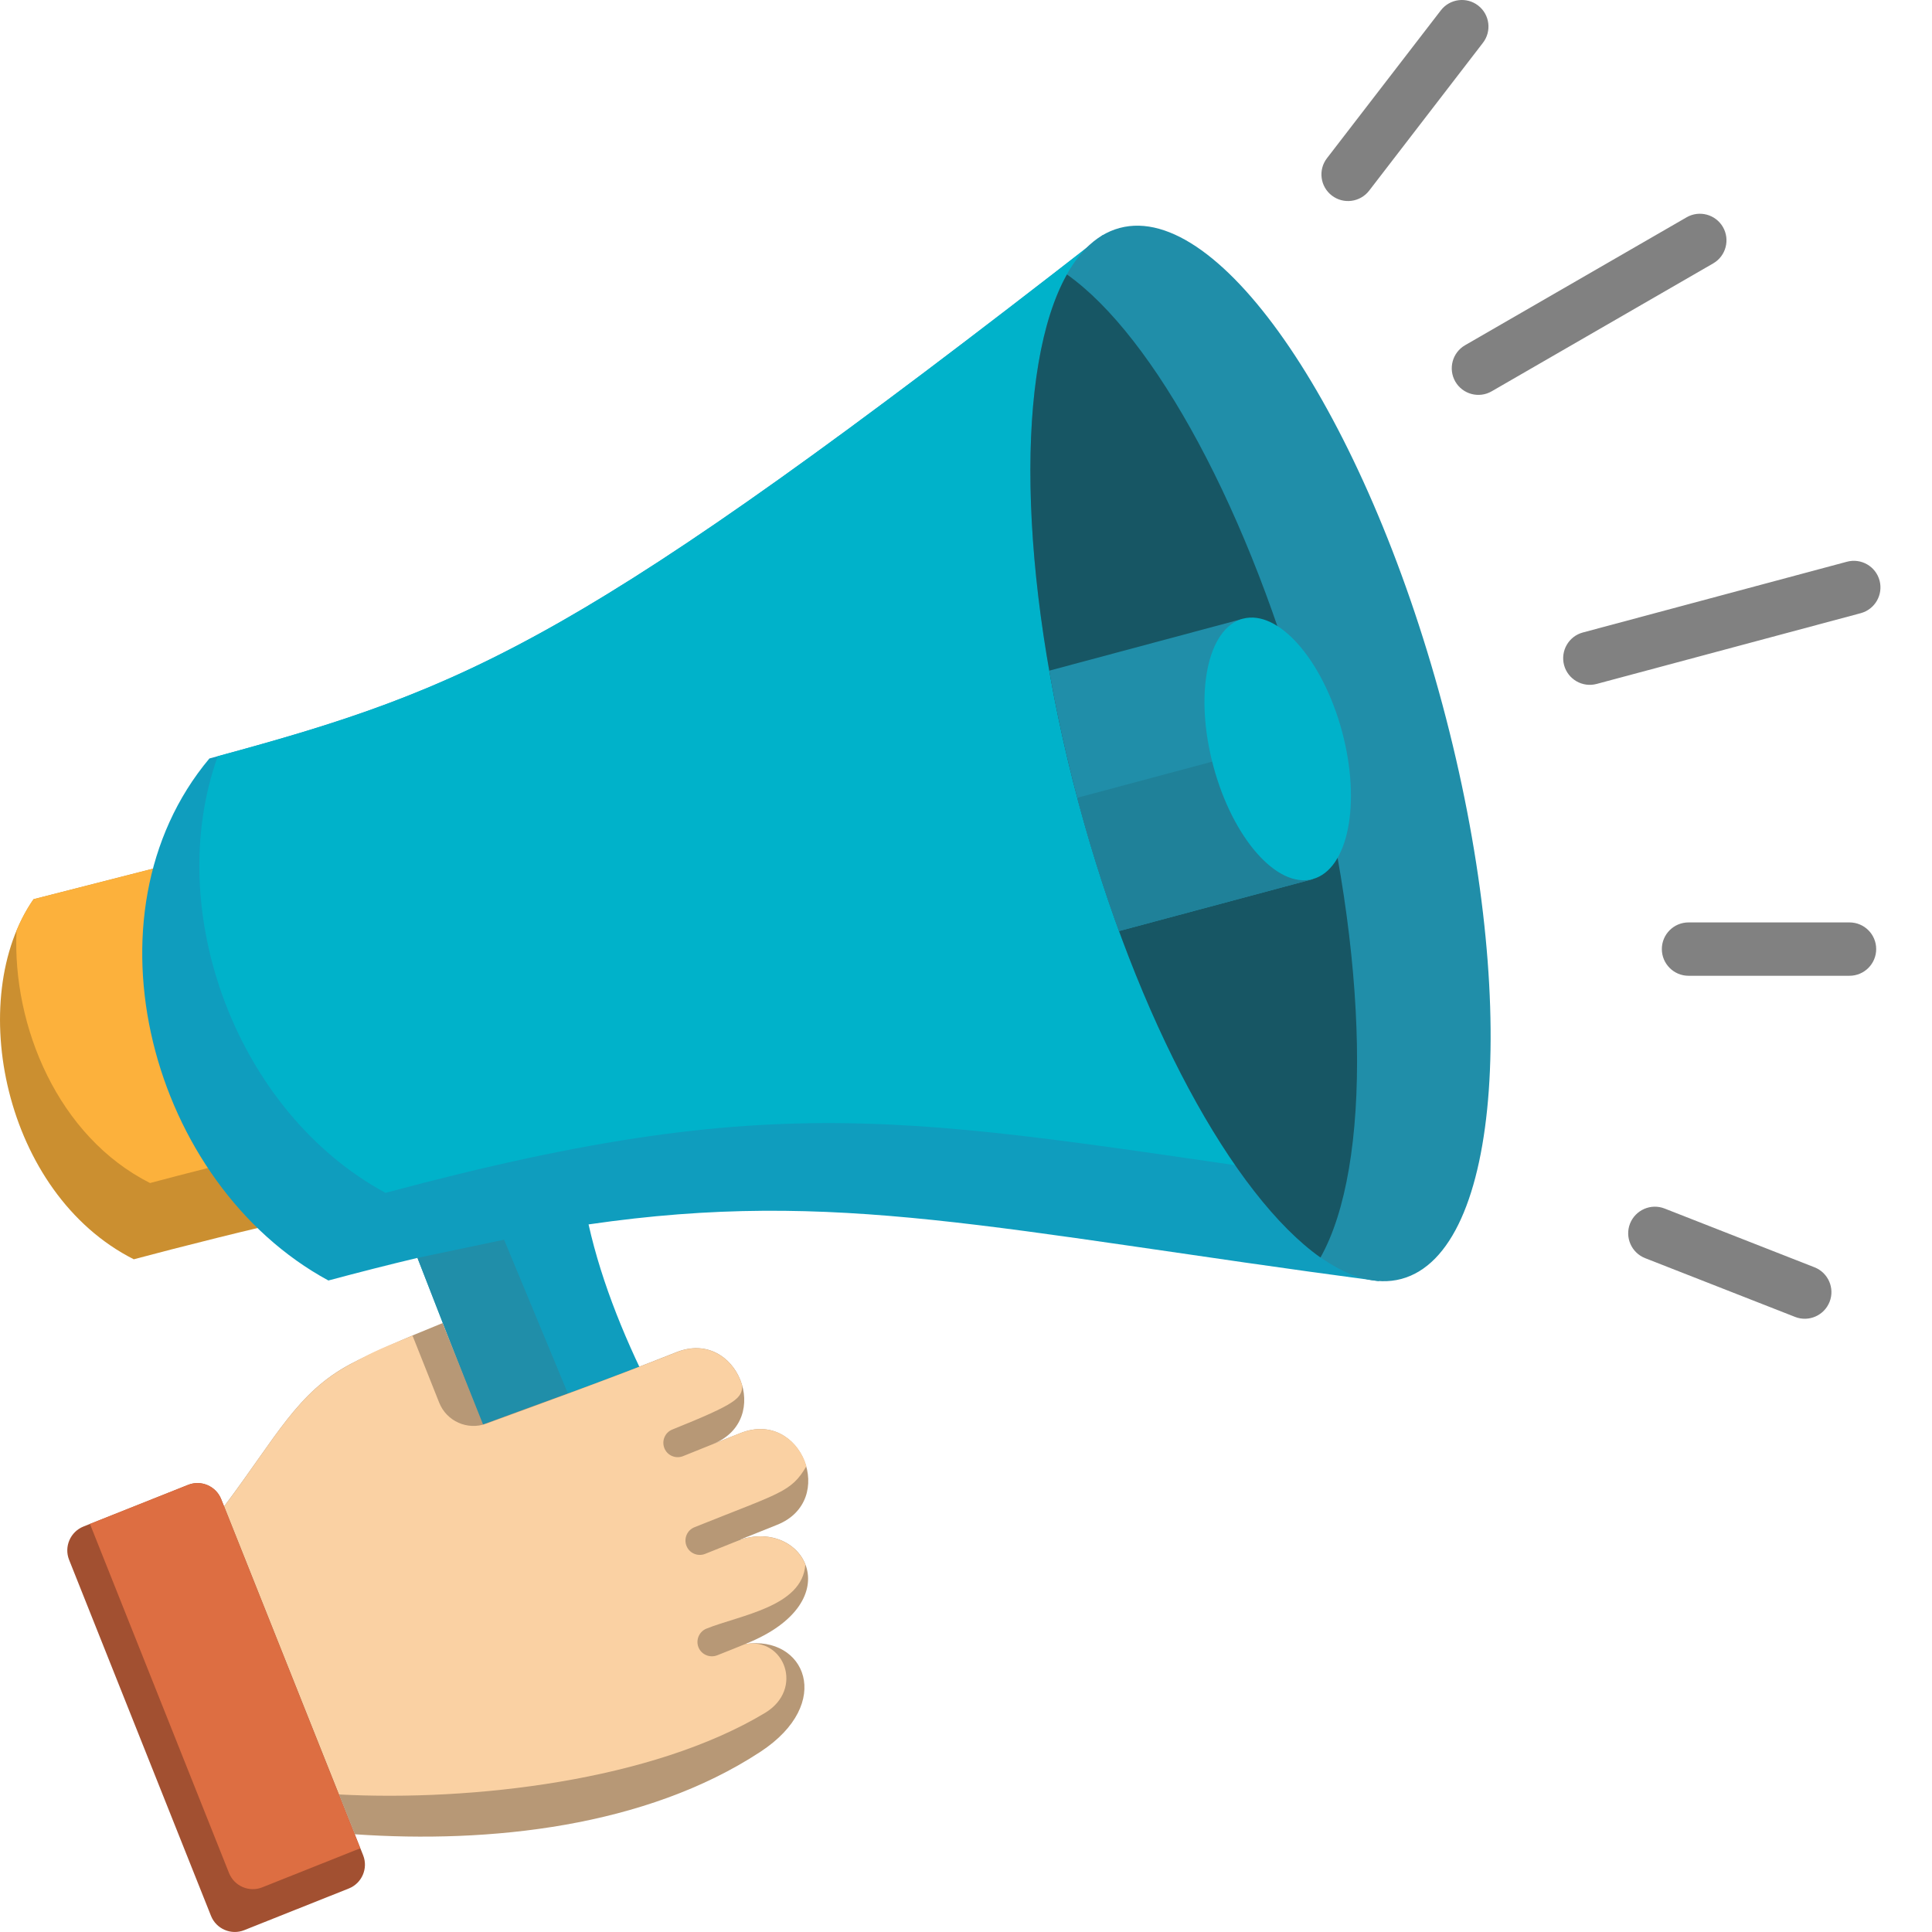 <svg width="36" height="36" viewBox="0 0 36 36" fill="none" xmlns="http://www.w3.org/2000/svg">
<path fill-rule="evenodd" clip-rule="evenodd" d="M5.457 22.735C4.854 22.856 3.267 23.257 2.493 23.465C0.063 22.239 -0.655 18.597 0.625 16.755L3.909 15.916L5.457 22.735Z" fill="#CB8F30"/>
<path fill-rule="evenodd" clip-rule="evenodd" d="M0.308 17.342C0.395 17.131 0.501 16.934 0.626 16.755L3.91 15.916L5.166 21.447C4.428 21.62 3.381 21.887 2.796 22.044C1.087 21.183 0.225 19.127 0.308 17.342Z" fill="#FCB13C"/>
<path fill-rule="evenodd" clip-rule="evenodd" d="M20.555 4.379L23.485 14.042L25.697 23.872C18.53 22.92 15.617 22.139 10.967 22.815C11.462 25.034 12.85 27.355 13.959 28.909C14.141 29.165 14.076 29.497 13.926 29.773C13.776 30.048 13.532 30.242 13.22 30.27L11.697 30.408C11.279 30.447 10.381 30.044 10.201 29.665L7.779 23.439C7.253 23.564 6.702 23.704 6.119 23.86C2.809 22.066 1.455 17.053 3.902 14.133C8.733 12.829 10.761 12.014 20.555 4.379Z" fill="#0F9DBE"/>
<path fill-rule="evenodd" clip-rule="evenodd" d="M9.749 28.5L7.779 23.439L9.393 23.1L11.47 28.106L9.749 28.5Z" fill="#208EA9"/>
<path fill-rule="evenodd" clip-rule="evenodd" d="M20.554 4.379L23.484 14.042L25.283 22.037C17.181 20.905 14.863 20.169 7.183 22.227C4.418 20.729 3.019 16.986 4.058 14.091C8.777 12.81 10.867 11.93 20.554 4.379Z" fill="#00B2CA"/>
<path d="M26.113 23.831C27.985 23.329 28.328 18.538 26.878 13.13C25.428 7.723 22.735 3.746 20.863 4.248C18.99 4.75 18.648 9.541 20.098 14.948C21.548 20.356 24.241 24.332 26.113 23.831Z" fill="#208EA9"/>
<path fill-rule="evenodd" clip-rule="evenodd" d="M24.605 23.432C22.984 22.285 21.187 19.024 20.096 14.95C18.954 10.689 18.926 6.812 19.881 5.114C21.502 6.261 23.299 9.522 24.391 13.595C25.532 17.857 25.561 21.734 24.605 23.432Z" fill="#175664"/>
<path fill-rule="evenodd" clip-rule="evenodd" d="M23.16 11.53L19.551 12.497C19.691 13.291 19.871 14.114 20.096 14.951C20.32 15.789 20.575 16.591 20.851 17.349L24.46 16.382L23.16 11.53Z" fill="#208EA9"/>
<path fill-rule="evenodd" clip-rule="evenodd" d="M20.072 14.866L20.095 14.951C20.32 15.789 20.574 16.591 20.851 17.349L24.459 16.382L23.787 13.871L20.072 14.866Z" fill="#1F8199"/>
<path fill-rule="evenodd" clip-rule="evenodd" d="M29.752 12.744C29.487 12.815 29.215 12.658 29.144 12.393C29.074 12.128 29.231 11.855 29.496 11.785L34.415 10.467C34.68 10.396 34.952 10.553 35.023 10.818C35.093 11.083 34.936 11.355 34.671 11.426L29.752 12.744ZM30.655 23.444C30.4 23.344 30.273 23.056 30.373 22.8C30.474 22.546 30.761 22.419 31.017 22.519L33.81 23.614C34.065 23.714 34.192 24.002 34.092 24.257C33.992 24.512 33.704 24.639 33.449 24.539L30.655 23.444ZM25.511 3.554C25.343 3.77 25.032 3.81 24.816 3.643C24.599 3.476 24.559 3.164 24.726 2.948L26.848 0.193C27.015 -0.024 27.327 -0.064 27.543 0.103C27.76 0.27 27.799 0.582 27.632 0.798L25.511 3.554ZM31.463 18.182C31.189 18.182 30.966 17.959 30.966 17.685C30.966 17.41 31.189 17.188 31.463 17.188H34.463C34.737 17.188 34.96 17.41 34.96 17.685C34.96 17.959 34.737 18.182 34.463 18.182H31.463ZM27.796 7.291C27.559 7.429 27.255 7.347 27.118 7.111C26.981 6.874 27.062 6.57 27.299 6.433L31.426 4.05C31.663 3.912 31.967 3.994 32.104 4.23C32.241 4.467 32.16 4.771 31.923 4.908L27.796 7.291Z" fill="#818181"/>
<path fill-rule="evenodd" clip-rule="evenodd" d="M6.612 34.179C9.122 34.353 12.029 34.045 14.168 32.643C15.557 31.733 14.995 30.465 13.886 30.634C15.913 29.829 14.944 28.229 13.717 28.718L14.48 28.413C15.612 27.962 14.93 26.252 13.798 26.703L13.287 26.906C14.419 26.456 13.737 24.746 12.605 25.195C11.053 25.811 10.123 26.126 9.001 26.543L8.248 24.653C7.525 24.945 6.907 25.217 6.533 25.415C5.535 25.946 5.155 26.767 4.176 28.068L6.612 34.179Z" fill="#B79876"/>
<path fill-rule="evenodd" clip-rule="evenodd" d="M13.885 30.635C13.71 30.708 13.581 30.757 13.364 30.844C13.227 30.898 13.07 30.832 13.015 30.695C12.961 30.559 13.027 30.402 13.164 30.347C13.787 30.096 14.956 29.939 15.006 29.152C14.852 28.756 14.361 28.507 13.801 28.689L13.14 28.954C13.003 29.009 12.846 28.943 12.792 28.806C12.737 28.669 12.803 28.512 12.94 28.458C14.538 27.815 14.744 27.808 15.026 27.32C14.891 26.843 14.407 26.462 13.797 26.704L13.359 26.879L12.728 27.133C12.591 27.188 12.434 27.122 12.38 26.985C12.325 26.848 12.391 26.691 12.528 26.637C13.729 26.154 13.829 26.053 13.829 25.818C13.694 25.341 13.215 24.955 12.605 25.198C11.327 25.705 10.085 26.152 9.06 26.528C8.71 26.656 8.322 26.483 8.184 26.137L7.687 24.888C6.964 25.179 6.907 25.22 6.533 25.418C5.535 25.949 5.155 26.77 4.176 28.072L6.314 33.437C8.803 33.568 12.152 33.182 14.256 31.917C14.988 31.475 14.616 30.505 13.885 30.635Z" fill="#FAD1A3"/>
<path fill-rule="evenodd" clip-rule="evenodd" d="M3.504 27.669L1.554 28.445C1.31 28.543 1.191 28.821 1.287 29.064L3.932 35.7C4.029 35.943 4.307 36.063 4.55 35.966L6.5 35.189C6.744 35.092 6.863 34.814 6.767 34.571L4.122 27.935C4.025 27.691 3.747 27.571 3.504 27.669Z" fill="#A25031"/>
<path fill-rule="evenodd" clip-rule="evenodd" d="M3.502 27.669L1.676 28.396L4.268 34.902C4.365 35.145 4.643 35.265 4.886 35.168L6.713 34.44L4.121 27.935C4.024 27.691 3.746 27.571 3.502 27.669Z" fill="#DD6E42"/>
<path fill-rule="evenodd" clip-rule="evenodd" d="M23.158 11.529C23.82 11.351 24.648 12.294 25.008 13.634C25.367 14.974 25.121 16.204 24.458 16.381C23.796 16.559 22.968 15.616 22.609 14.276C22.249 12.937 22.495 11.707 23.158 11.529Z" fill="#00B2CA"/>
</svg>
